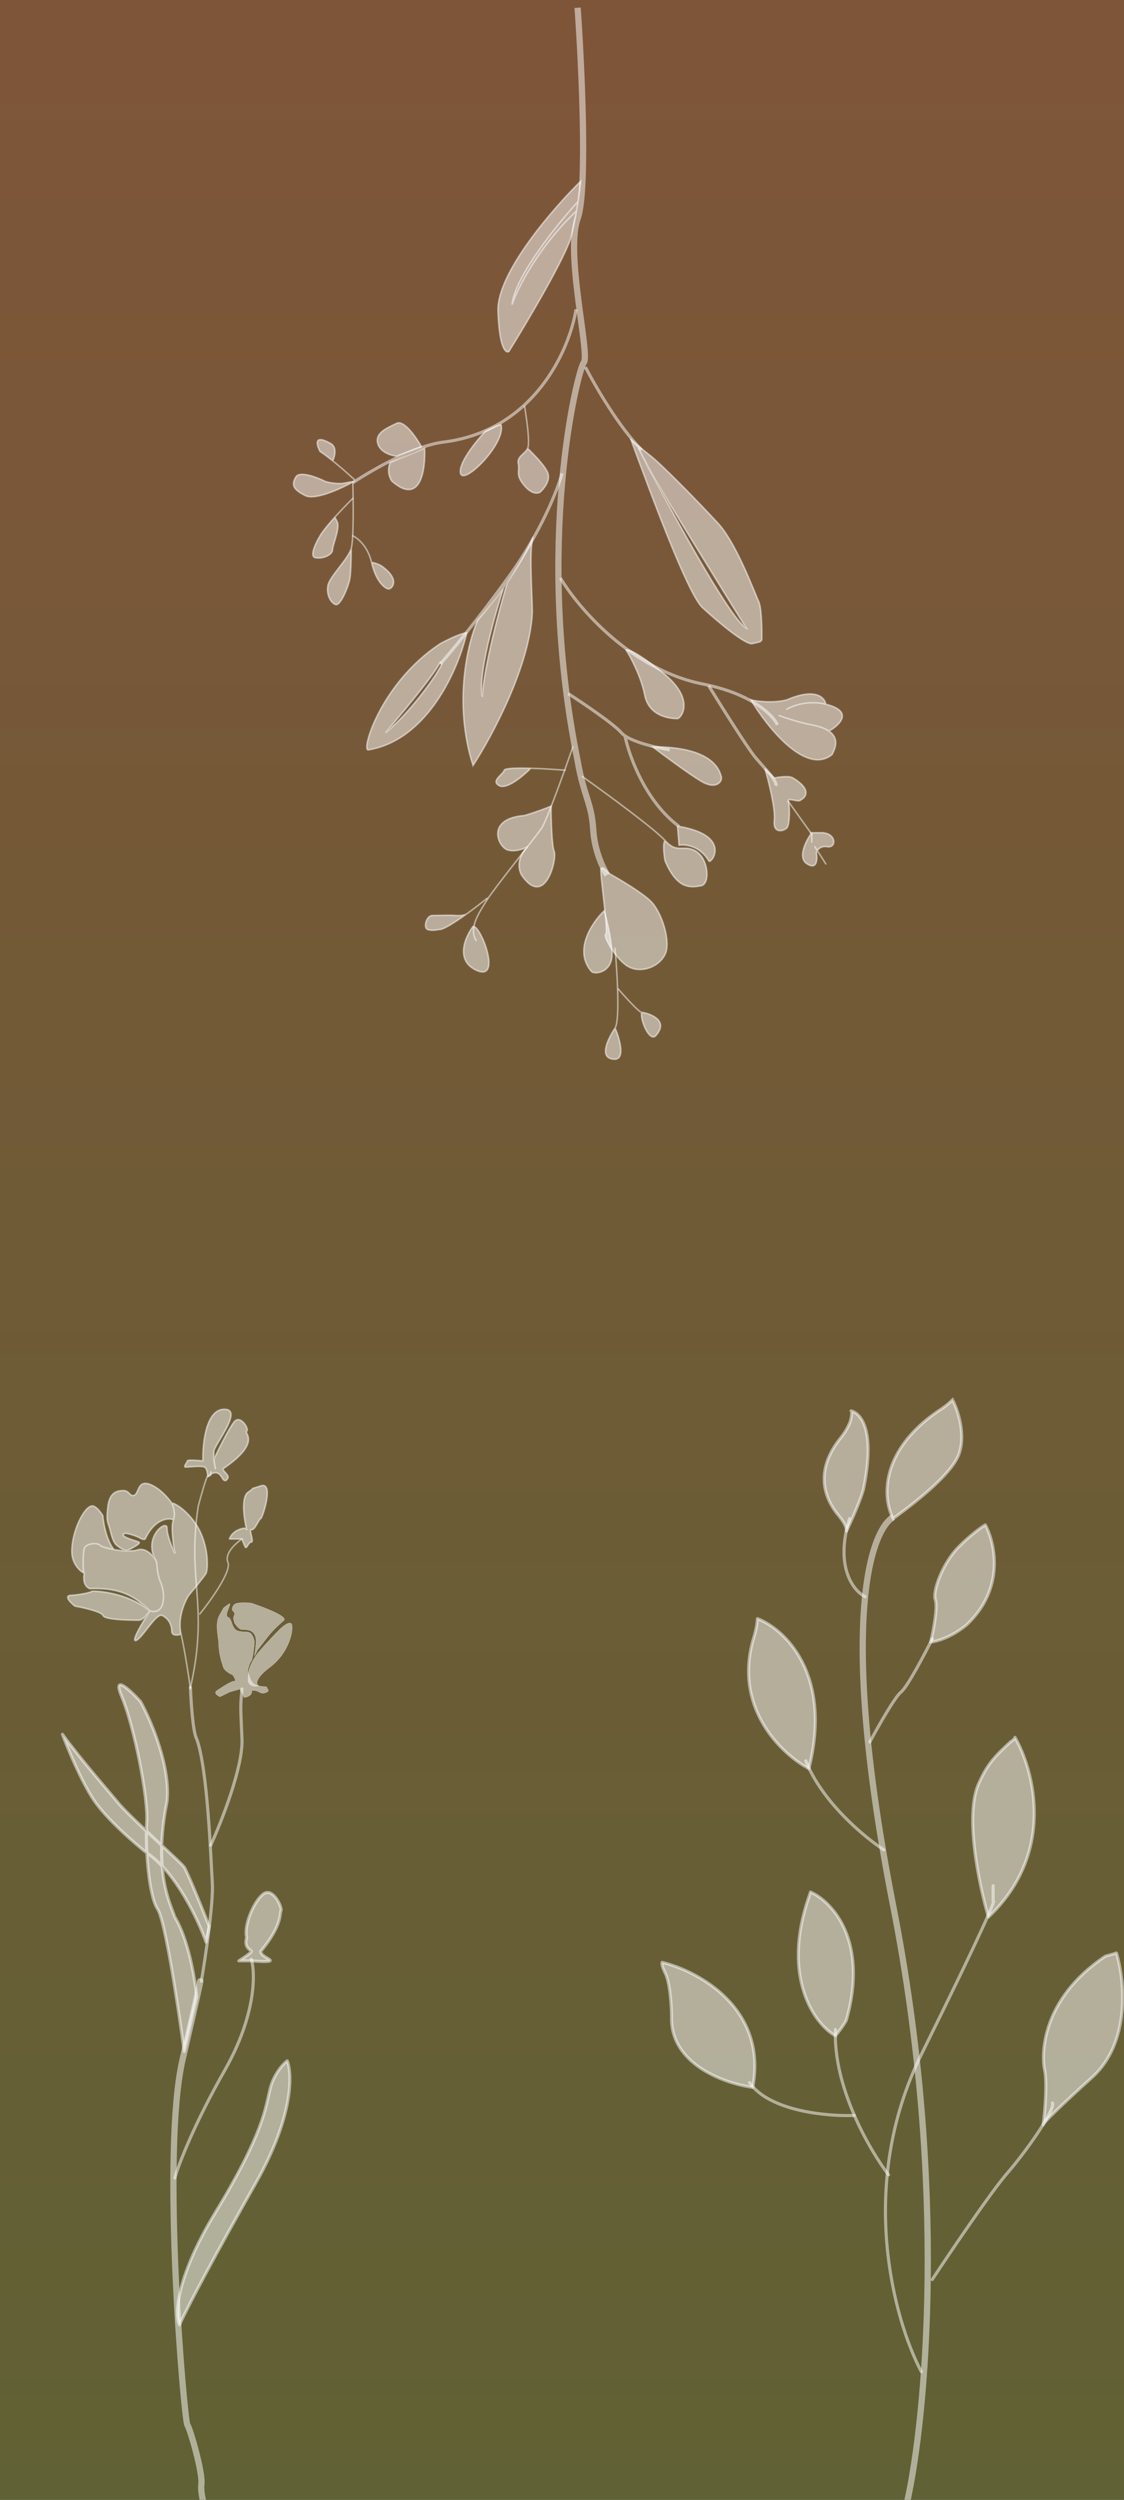 <svg width="360" height="800" viewBox="0 0 360 800" fill="none" xmlns="http://www.w3.org/2000/svg">
<rect x="0" y="0" width="360" height="800" fill="#333333" stroke="none"/>
<rect width="360" height="800" fill="url(#paint0_linear_242_630)"/>
<g clip-path="url(#clip0_242_630)">
<path d="M286.084 486C282.585 479.5 281.784 464.3 300.584 451.5C302.584 450.3 304.418 448.667 305.084 448C306.751 451.167 309.484 459.1 307.084 465.5C304.084 473.5 286.622 485.446 286.084 486Z" fill="white" fill-opacity="0.5" stroke="white" stroke-opacity="0.5"/>
<path d="M290.585 800.5C296.418 774.333 303.685 699.6 286.085 610C268.485 520.4 278.584 490 286.084 485.5" stroke="white" stroke-opacity="0.5" stroke-width="2"/>
<path d="M277.085 511C273.418 509.167 267.285 501.6 272.085 486" stroke="white" stroke-opacity="0.5" stroke-miterlimit="1.305" stroke-linecap="round" stroke-linejoin="round"/>
<path d="M268.585 485C270.585 487.4 271.251 489.167 271.084 490C272.751 486.667 275.784 479.7 276.584 476.5C281.164 454.058 273.578 451.753 272.656 451.525C273.031 451.812 272.558 454.553 272.084 455.5C271.584 456.5 271.084 458 268.585 461C259.585 473 266.085 482 268.585 485Z" fill="white" fill-opacity="0.5"/>
<path d="M272.656 451.525C273.578 451.753 281.164 454.058 276.584 476.5C275.784 479.7 272.751 486.667 271.084 490C271.251 489.167 270.585 487.4 268.585 485C266.085 482 259.585 473 268.585 461C271.084 458 271.584 456.5 272.084 455.5C272.558 454.553 273.031 451.812 272.656 451.525ZM272.656 451.525C272.571 451.504 272.542 451.5 272.584 451.5C272.611 451.5 272.635 451.508 272.656 451.525Z" stroke="white" stroke-opacity="0.5" stroke-miterlimit="1.305" stroke-linecap="round" stroke-linejoin="round"/>
<path d="M278.584 557.5C281.084 552.833 286.584 543.1 288.584 541.5C290.584 539.9 296.084 529.5 298.584 524.5" stroke="white" stroke-opacity="0.5" stroke-miterlimit="1.305" stroke-linecap="round" stroke-linejoin="round"/>
<path d="M298.084 525.5C298.918 522 300.384 514.4 299.584 512C298.584 509 302.084 500 307.084 495C311.084 491 314.418 488.667 315.584 488C318.751 493.833 321.984 508.4 309.584 520C304.784 524 299.918 525.333 298.084 525.5Z" fill="white" fill-opacity="0.5" stroke="white" stroke-opacity="0.5" stroke-miterlimit="1.305" stroke-linecap="round" stroke-linejoin="round"/>
<path d="M283.084 592C276.918 588 263.284 576.7 258.084 563.5" stroke="white" stroke-opacity="0.5" stroke-miterlimit="1.305" stroke-linecap="round" stroke-linejoin="round"/>
<path d="M259.084 566C250.251 561.333 234.384 546.3 241.584 523.5C242.384 520.7 242.584 518.667 242.584 518C251.251 521.333 266.684 535.6 259.084 566Z" fill="white" fill-opacity="0.5" stroke="white" stroke-opacity="0.5" stroke-miterlimit="1.305" stroke-linecap="round" stroke-linejoin="round"/>
<path d="M298.584 729.5C304.418 720.667 317.384 701.5 322.584 695.5C329.084 688 338.084 675 337.084 673" stroke="white" stroke-opacity="0.5" stroke-miterlimit="1.305" stroke-linecap="round" stroke-linejoin="round"/>
<path d="M334.584 662.5C335.382 666.088 334.755 675.605 334.091 679.958C334.437 678.681 348.466 665.988 349.584 665C362.266 653.8 360.202 633.667 357.584 625C357.084 625.167 355.684 625.6 354.084 626C333.084 640 333.584 658 334.584 662.5Z" fill="white" fill-opacity="0.5"/>
<path d="M334.091 679.958C334.755 675.605 335.382 666.088 334.584 662.5C333.584 658 333.084 640 354.084 626C355.684 625.6 357.084 625.167 357.584 625C360.202 633.667 362.266 653.8 349.584 665C348.466 665.988 334.437 678.681 334.091 679.958ZM334.091 679.958C334.087 679.974 334.084 679.988 334.084 680C334.087 679.986 334.089 679.972 334.091 679.958Z" stroke="white" stroke-opacity="0.5" stroke-miterlimit="1.305" stroke-linecap="round" stroke-linejoin="round"/>
<path d="M295.084 759C286.418 742.667 274.284 699.5 295.084 657.5C315.884 615.5 319.084 607.333 318.084 608.5V603.5" stroke="white" stroke-opacity="0.5" stroke-miterlimit="1.305" stroke-linecap="round" stroke-linejoin="round"/>
<path d="M284.584 696C278.584 688.167 266.784 667.9 267.584 649.5" stroke="white" stroke-opacity="0.5" stroke-miterlimit="1.305" stroke-linecap="round" stroke-linejoin="round"/>
<path d="M267.585 651.5C261.085 648 250.085 633 259.085 607L259.584 605.5C266.418 608.5 278.284 620.9 271.084 646.5C270.284 648.1 268.418 650.5 267.585 651.5Z" fill="white" fill-opacity="0.5" stroke="white" stroke-opacity="0.5" stroke-miterlimit="1.305" stroke-linecap="round" stroke-linejoin="round"/>
<path d="M273.584 677C265.084 677.333 246.484 675.7 240.084 666.5" stroke="white" stroke-opacity="0.5" stroke-miterlimit="1.305" stroke-linecap="round" stroke-linejoin="round"/>
<path d="M316.584 613.5C313.584 603.333 308.784 580.5 313.584 570.5C316.084 565 318.084 562.5 323.584 557.5C324.784 556.7 325.084 556.167 325.084 556C331.251 566.667 338.184 593.1 316.584 613.5Z" fill="white" fill-opacity="0.5"/>
<path d="M241.084 668C232.251 666.833 214.684 660.7 215.084 645.5C215.084 642 214.585 634.5 213.085 631.5C211.885 629.1 211.918 628.167 212.085 628C223.751 630.833 245.884 642.8 241.084 668Z" fill="white" fill-opacity="0.5"/>
<path d="M316.584 613.5C313.584 603.333 308.784 580.5 313.584 570.5C316.084 565 318.084 562.5 323.584 557.5C324.784 556.7 325.084 556.167 325.084 556C331.251 566.667 338.184 593.1 316.584 613.5Z" stroke="white" stroke-opacity="0.5" stroke-miterlimit="1.305" stroke-linecap="round" stroke-linejoin="round"/>
<path d="M241.084 668C232.251 666.833 214.684 660.7 215.084 645.5C215.084 642 214.585 634.5 213.085 631.5C211.885 629.1 211.918 628.167 212.085 628C223.751 630.833 245.884 642.8 241.084 668Z" stroke="white" stroke-opacity="0.5" stroke-miterlimit="1.305" stroke-linecap="round" stroke-linejoin="round"/>
<path d="M66.5 805.515C65.667 803.182 64.1 797.815 64.5 795.015C65 791.515 61 777.515 60 776.015C59 774.515 51.5 689.015 58.5 659.015C64.1 635.015 64.5 632.682 64 634.515" stroke="white" stroke-opacity="0.5" stroke-width="2" stroke-miterlimit="1.305" stroke-linecap="round" stroke-linejoin="round"/>
<path d="M64.5 634.015C65.833 626.182 68.4 608.915 68 602.515C67.5 594.515 66.5 566.015 63 556.515C61.8 554.515 61.167 544.682 61 540.015" stroke="white" stroke-opacity="0.5" stroke-miterlimit="1.305" stroke-linecap="round" stroke-linejoin="round"/>
<path d="M57.5 744.015C60.333 737.682 70 719.715 82 698.515C94 677.315 93.666 663.682 92 659.515C90.666 660.515 87.7 663.715 86.5 668.515C85 674.515 84.5 682.515 69 708.015C56.6 728.415 55.833 740.515 57.5 744.015Z" fill="white" fill-opacity="0.5" stroke="white" stroke-opacity="0.5" stroke-miterlimit="1.305" stroke-linecap="round" stroke-linejoin="round"/>
<path d="M56 697.015C57.167 692.848 62 680.115 72 662.515C82 644.915 81.833 631.515 80.5 627.015" stroke="white" stroke-opacity="0.5" stroke-miterlimit="1.305" stroke-linecap="round" stroke-linejoin="round"/>
<path d="M80.5 627.515H76.5C77.833 626.682 80.5 624.915 80.5 624.515C80.5 624.015 78 623.515 79 620.015C78 616.015 81.5 608.015 84.5 606.015C87.5 604.015 90.5 610.515 90 611.515C89.5 612.515 90.5 616.015 83.5 624.515C83.5 626.015 87 627.015 86.5 627.515C86.1 627.915 82.333 627.682 80.5 627.515Z" fill="white" fill-opacity="0.5" stroke="white" stroke-opacity="0.5" stroke-miterlimit="1.305" stroke-linecap="round" stroke-linejoin="round"/>
<path d="M59 656.515C57.166 642.848 52.9 614.615 50.5 611.015C48.537 608.071 47.43 600.204 47.04 593.015C43.026 589.848 34 582.015 30 576.015C26 570.015 21.667 559.515 20 555.015C25.667 562.848 36.722 575.515 37.5 576.515C38.991 578.432 42.842 582.164 46.887 585.972C46.903 584.891 46.941 583.895 47 583.015C47.5 575.515 43 552.515 39 543.015C35.8 535.415 41.667 540.848 45 544.515C48.333 550.515 54.7 565.315 53.5 576.515C52.428 581.874 51.924 586.525 51.797 590.56C55.403 593.918 58.4 596.716 59 597.515C59.671 598.41 64 608.682 67 616.515L66 621.515C63.984 615.809 58.791 604.455 51.939 597.203C52.615 605.847 55.072 610.732 56 613.515C60.4 620.715 62.5 633.515 63 639.015L59 656.515Z" fill="white" fill-opacity="0.5"/>
<path d="M47.04 593.015C47.43 600.204 48.537 608.071 50.5 611.015C52.9 614.615 57.166 642.848 59 656.515L63 639.015C62.5 633.515 60.4 620.715 56 613.515C54.5 609.015 49 599.015 53.5 576.515C54.7 565.315 48.333 550.515 45 544.515C41.667 540.848 35.8 535.415 39 543.015C43 552.515 47.5 575.515 47 583.015C46.827 585.608 46.833 589.217 47.04 593.015ZM47.04 593.015C56.272 599.015 63.526 614.515 66 621.515L67 616.515C64 608.682 59.671 598.41 59 597.515C57.5 595.515 41 581.015 37.5 576.515C36.722 575.515 25.667 562.848 20 555.015C21.667 559.515 26 570.015 30 576.015C34 582.015 43.026 589.848 47.04 593.015Z" stroke="white" stroke-opacity="0.5" stroke-miterlimit="1.305" stroke-linecap="round" stroke-linejoin="round"/>
<path d="M67.5 590.515C71 582.848 77.9 565.315 77.5 556.515C77 545.515 77 546.015 77.5 540.515" stroke="white" stroke-opacity="0.5" stroke-miterlimit="1.305" stroke-linecap="round" stroke-linejoin="round"/>
<path d="M77 540.515L73.5 541.515L70.5 543.015C69.667 542.682 68.3 541.815 69.5 541.015C71 540.015 74 538.015 75 538.015C75.8 538.015 75 536.682 74.5 536.015C73.667 535.682 71.9 534.715 71.5 533.515C71 532.015 70 529.015 70 525.515C69.5 521.515 69 519.015 70.5 516.515C72 514.015 71 515.015 73 513.515C75 512.015 71.5 517.015 73 517.515C74.5 518.015 74 521.515 76.5 522.015C79 522.515 79 522.015 80 522.515C81 523.015 81.5 525.015 81.5 525.515C81.5 526.015 81 531.015 80.5 531.515C80 532.015 79 535.015 79.5 535.515C80 536.015 80 538.015 81.5 539.015C83 540.015 85.5 539.515 85.5 540.015C85.5 540.515 86.5 541.015 85.5 541.515C84.5 542.015 84 542.015 83 541.515C82 541.015 82 541.015 81 541.015C80 541.015 81 541.015 80.5 542.015C80 543.015 78 543.515 78 543.015C78 542.615 77.333 541.515 77 541.015V540.515Z" fill="white" fill-opacity="0.5"/>
<path d="M80.5 513.015C79 512.848 75.8 512.715 75 513.515C74.2 514.315 74.333 515.182 74.5 515.515C74.833 515.682 75.4 516.215 75 517.015C74.5 518.015 75 518.515 75 519.015C75 519.515 76.5 521.515 77.5 521.515C78.5 521.515 79.5 521.515 80.5 522.015C82 523.015 82 524.515 82 525.515C82 526.315 81.667 528.848 81.5 530.015L82.5 528.015L86 523.515C86.5 522.848 88.2 520.915 91 518.515C92.2 516.915 81.002 513.183 80.5 513.015Z" fill="white" fill-opacity="0.5"/>
<path d="M80.5 513.015C79 512.848 75.8 512.715 75 513.515C74.2 514.315 74.333 515.182 74.5 515.515C74.833 515.682 75.4 516.215 75 517.015C74.5 518.015 75 518.515 75 519.015C75 519.515 76.5 521.515 77.5 521.515C78.5 521.515 79.5 521.515 80.5 522.015C82 523.015 82 524.515 82 525.515C82 526.315 81.667 528.848 81.5 530.015L82.5 528.015L86 523.515C86.5 522.848 88.2 520.915 91 518.515M80.5 513.015C81 513.182 92.2 516.915 91 518.515M80.5 513.015C81.002 513.183 92.2 516.915 91 518.515M77 540.515L73.5 541.515L70.5 543.015C69.667 542.682 68.3 541.815 69.5 541.015C71 540.015 74 538.015 75 538.015C75.8 538.015 75 536.682 74.5 536.015C73.667 535.682 71.9 534.715 71.5 533.515C71 532.015 70 529.015 70 525.515C69.5 521.515 69 519.015 70.5 516.515C72 514.015 71 515.015 73 513.515C75 512.015 71.5 517.015 73 517.515C74.5 518.015 74 521.515 76.5 522.015C79 522.515 79 522.015 80 522.515C81 523.015 81.5 525.015 81.5 525.515C81.5 526.015 81 531.015 80.5 531.515C80 532.015 79 535.015 79.5 535.515C80 536.015 80 538.015 81.5 539.015C83 540.015 85.5 539.515 85.5 540.015C85.5 540.515 86.5 541.015 85.5 541.515C84.5 542.015 84 542.015 83 541.515C82 541.015 82 541.015 81 541.015C80 541.015 81 541.015 80.5 542.015C80 543.015 78 543.515 78 543.015C78 542.615 77.333 541.515 77 541.015V540.515Z" stroke="white" stroke-opacity="0.5" stroke-width="0.1" stroke-miterlimit="1.305" stroke-linecap="round" stroke-linejoin="round"/>
<path d="M83 539.515C81.833 539.182 81.7 537.115 86.5 533.515C92.5 529.015 94 522.015 93.5 520.015C93.1 518.415 90.667 520.348 89.5 521.515C88.333 522.682 85.4 525.715 83 528.515C80.6 531.315 79.667 534.348 79.5 535.515C79.695 536.882 79 538.015 80 539.015C81 540.015 83 539.515 83 539.515Z" fill="white" fill-opacity="0.5" stroke="white" stroke-opacity="0.5" stroke-width="0.1" stroke-miterlimit="1.305" stroke-linecap="round" stroke-linejoin="round"/>
<path d="M23 510.515C20.2 510.515 22.5 512.848 24 514.015C26.833 514.515 32.6 515.815 33 517.015C33.5 518.515 43 518.515 44.5 518.515C45.7 518.515 47.333 516.515 48 515.515C41.6 510.315 33 509.157 29.5 509.227C28.537 509.941 23.758 510.515 23 510.515Z" fill="white" fill-opacity="0.5"/>
<path d="M58 523.015C56.8 517.815 59.167 512.515 60.5 510.515C62.167 508.515 65.6 504.315 66 503.515C66.5 502.515 67 497.015 64.5 491.015C62 485.015 56.5 481.015 55 481.015C55.5 482.015 56.3 484.515 55.5 486.515C54.7 488.515 55.5 494.348 56 497.015C55.167 495.348 53.5 491.415 53.5 489.015C53.5 486.07 45.788 491.8 49.767 499.107C49.867 499.267 49.945 499.406 50 499.515C50.5 500.515 50 503.015 51.5 506.515C53 510.015 53 517.015 48 515.515C45.833 518.848 41.9 525.415 43.5 525.015C45.5 524.515 50 516.015 52 517.015C54 518.015 55 520.015 55 522.015C55 523.615 57 523.348 58 523.015Z" fill="white" fill-opacity="0.5"/>
<path d="M26.944 503.487C26.963 503.497 26.982 503.506 27 503.515C26.68 504.795 26.606 507.489 28.725 508.41C29.142 508.392 29.551 508.38 29.951 508.374C38.45 508.245 43.225 510.74 48 515.515C53 517.015 53 510.015 51.5 506.515C50 503.015 50.5 500.515 50 499.515C49.918 499.379 49.84 499.243 49.767 499.107C48.948 497.805 46.673 495.124 44 496.015C43.146 496.3 41.887 496.382 40.5 496.331C39.203 496.283 37.795 496.118 36.5 495.894C34.312 495.515 32.449 494.964 32 494.515C31 493.515 27.5 494.015 27 495.515C26.519 496.957 26.501 503.021 26.944 503.487Z" fill="white" fill-opacity="0.5"/>
<path d="M30 482.015C27.5 481.015 23 489.515 23 496.515C23 500.46 25.594 502.784 26.944 503.487C26.501 503.021 26.519 496.957 27 495.515C27.5 494.015 31 493.515 32 494.515C32.449 494.964 34.312 495.515 36.5 495.894C34.1 492.997 33.125 487.434 32.937 485.015C32.25 484.015 31.25 482.515 30 482.015Z" fill="white" fill-opacity="0.5"/>
<path d="M55.5 486.515C56.3 484.515 55.5 482.015 55 481.015C54 479.515 51.2 476.215 48 475.015C44 473.515 44.5 478.015 43 478.515C41.5 479.015 41.5 477.015 39.5 477.015C37.5 477.015 35 477.515 34.5 482.515C34 487.515 34.5 486.515 35.5 490.515C36.5 494.515 37.5 494.515 38 495.015C38.4 495.415 39.833 496.059 40.5 496.331C42.167 495.559 45.3 493.915 44.5 493.515C43.5 493.015 39 492.015 39.5 491.015C39.9 490.215 43 491.348 44.5 492.015C45 492.348 46.1 492.915 46.5 492.515C50 485.015 55.333 485.848 55.5 486.515Z" fill="white" fill-opacity="0.5"/>
<path d="M61 540.515C60.5 536.848 59.2 528.215 58 523.015M58 523.015C56.8 517.815 59.167 512.515 60.5 510.515C62.167 508.515 65.6 504.315 66 503.515C66.5 502.515 67 497.015 64.5 491.015C62 485.015 56.5 481.015 55 481.015M58 523.015C57 523.348 55 523.615 55 522.015C55 520.015 54 518.015 52 517.015C50 516.015 45.5 524.515 43.5 525.015C41.9 525.415 45.833 518.848 48 515.515M55 481.015C55.5 482.015 56.3 484.515 55.5 486.515M55 481.015C54 479.515 51.2 476.215 48 475.015C44 473.515 44.5 478.015 43 478.515C41.5 479.015 41.5 477.015 39.5 477.015C37.5 477.015 35 477.515 34.5 482.515C34 487.515 34.5 486.515 35.5 490.515C36.5 494.515 37.5 494.515 38 495.015C38.4 495.415 39.833 496.059 40.5 496.331M27 503.515C26.68 504.795 26.606 507.489 28.725 508.41M27 503.515C26.982 503.506 26.963 503.497 26.944 503.487M27 503.515C26.981 503.515 26.962 503.505 26.944 503.487M30.559 508.363C30.523 508.351 30.264 508.36 29.951 508.374M48 515.515C47.333 516.515 45.7 518.515 44.5 518.515C43 518.515 33.5 518.515 33 517.015C32.6 515.815 26.833 514.515 24 514.015C22.5 512.848 20.2 510.515 23 510.515C23.758 510.515 28.537 509.941 29.5 509.227C33 509.157 41.6 510.315 48 515.515ZM48 515.515C53 517.015 53 510.015 51.5 506.515C50 503.015 50.5 500.515 50 499.515M48 515.515C43.225 510.74 38.45 508.245 29.951 508.374M28.725 508.41C29.142 508.392 29.551 508.38 29.951 508.374M28.725 508.41C28.779 508.434 29.438 508.397 29.951 508.374M50 499.515C49.945 499.406 49.867 499.267 49.767 499.107M50 499.515C49.918 499.379 49.84 499.243 49.767 499.107M36.5 495.894C34.312 495.515 32.449 494.964 32 494.515C31 493.515 27.5 494.015 27 495.515C26.519 496.957 26.501 503.021 26.944 503.487M36.5 495.894C34.1 492.997 33.125 487.434 32.937 485.015C32.25 484.015 31.25 482.515 30 482.015C27.5 481.015 23 489.515 23 496.515C23 500.46 25.594 502.784 26.944 503.487M36.5 495.894C37.795 496.118 39.203 496.283 40.5 496.331M55.5 486.515C54.7 488.515 55.5 494.348 56 497.015C55.167 495.348 53.5 491.415 53.5 489.015C53.5 486.07 45.788 491.8 49.767 499.107M55.5 486.515C55.333 485.848 50 485.015 46.5 492.515C46.1 492.915 45 492.348 44.5 492.015C43 491.348 39.9 490.215 39.5 491.015C39 492.015 43.5 493.015 44.5 493.515C45.3 493.915 42.167 495.559 40.5 496.331M49.767 499.107C48.948 497.805 46.672 495.124 44 496.015C43.146 496.3 41.887 496.382 40.5 496.331" stroke="white" stroke-opacity="0.5" stroke-width="0.5" stroke-miterlimit="1.305" stroke-linecap="round" stroke-linejoin="round"/>
<path d="M61 540.015C62 535.682 63.5 528.224 63.5 519.015C63.5 507.515 61 498.015 63.5 482.015C64.333 478.848 66.1 472.515 66.5 472.515C66.9 472.515 67.333 472.182 67.5 472.015V471.015" stroke="white" stroke-opacity="0.5" stroke-width="0.5" stroke-miterlimit="1.305" stroke-linecap="round" stroke-linejoin="round"/>
<path d="M66.5 472.515C66.5 471.682 66.3 469.915 65.5 469.515C64.5 469.015 60.5 469.515 59.5 469.515C58.5 469.515 60 468.015 60 467.515C60 467.115 63.333 467.349 65 467.515C64.833 462.182 65.9 451.415 71.5 451.015C78.5 450.515 68.5 462.515 68.5 464.515C68.5 465.209 68.415 466.115 68.5 467.015C69.951 463.848 73.4 457.015 75 455.015C77 452.515 80 457.515 79 458.015C78 458.515 84 461.515 71.5 470.015C71 470.515 73.5 472.015 73 473.015C72.5 474.015 72 474.015 71.5 473.515C71 473.015 70 469.515 66.5 472.515Z" fill="white" fill-opacity="0.5"/>
<path d="M69 470.015C68.906 469.354 68.611 468.191 68.5 467.015M68.5 467.015C68.415 466.115 68.5 465.209 68.5 464.515C68.5 462.515 78.5 450.515 71.5 451.015C65.9 451.415 64.833 462.182 65 467.515C63.333 467.349 60 467.115 60 467.515C60 468.015 58.5 469.515 59.5 469.515C60.5 469.515 64.5 469.015 65.5 469.515C66.3 469.915 66.5 471.682 66.5 472.515C70 469.515 71 473.015 71.5 473.515C72 474.015 72.5 474.015 73 473.015C73.5 472.015 71 470.515 71.5 470.015C84 461.515 78 458.515 79 458.015C80 457.515 77 452.515 75 455.015C73.4 457.015 69.951 463.848 68.5 467.015ZM64 516.515C67.5 512.182 74.2 502.815 73 500.015C71.8 497.215 75.5 493.848 77.5 492.515" stroke="white" stroke-opacity="0.5" stroke-width="0.5" stroke-miterlimit="1.305" stroke-linecap="round" stroke-linejoin="round"/>
<path d="M73.5 492.515H77.5C77.667 493.015 78.1 494.215 78.5 495.015C79 496.015 79.5 493.515 80.5 493.515C81.5 493.515 79.5 489.015 80.5 489.515C81.5 490.015 83 486.015 83.5 486.015C84 486.015 88 474.015 83.5 475.515C79 477.015 82.5 475.515 79.5 477.515C77.137 479.09 78.134 485.964 78.961 489.357C78.988 489.41 79 489.464 79 489.515C78.987 489.463 78.974 489.411 78.961 489.357C78.811 489.068 78.193 488.838 76.5 489.515C74.5 490.315 73.667 491.848 73.5 492.515Z" fill="white" fill-opacity="0.5"/>
<path d="M78.961 489.357C78.134 485.964 77.137 479.09 79.5 477.515C82.5 475.515 79 477.015 83.5 475.515C88 474.015 84 486.015 83.5 486.015C83 486.015 81.5 490.015 80.5 489.515C79.5 489.015 81.5 493.515 80.5 493.515C79.5 493.515 79 496.015 78.5 495.015C78.1 494.215 77.667 493.015 77.5 492.515H73.5C73.667 491.848 74.5 490.315 76.5 489.515C78.193 488.838 78.811 489.068 78.961 489.357ZM78.961 489.357C78.988 489.41 79 489.464 79 489.515C78.987 489.463 78.974 489.411 78.961 489.357Z" stroke="white" stroke-opacity="0.5" stroke-width="0.5" stroke-miterlimit="1.305" stroke-linecap="round" stroke-linejoin="round"/>
<path d="M185 2.483C186.333 21.317 188.2 61.183 185 69.983C182.736 76.209 184.316 89.32 185.751 99.983C186.852 108.161 187.868 114.898 187 115.983C185 118.483 171 174.483 185 243.483C187 254.983 189.5 256.983 190 265.483C190.4 272.283 193.167 277.983 194.5 279.983" stroke="white" stroke-opacity="0.5" stroke-width="2"/>
<path d="M184.5 98.983C182.5 111.65 171.2 137.883 142 141.483C130.5 142.983 114.5 153.483 113 154.483" stroke="white" stroke-opacity="0.5"/>
<path d="M187.5 117.483C190.5 123.317 198.3 136.783 205.5 143.983" stroke="white" stroke-opacity="0.5"/>
<path d="M180 151.483C178.667 156.483 173.4 170.083 163 184.483C152.6 198.883 144 209.15 141 212.483" stroke="white" stroke-opacity="0.5"/>
<path d="M227 219.483C231 225.983 239.6 239.683 242 242.483C245 245.983 249 249.983 248.5 251.483" stroke="white" stroke-opacity="0.5"/>
<path d="M182 221.983C186.667 224.983 196.6 231.683 199 234.483C199.296 234.829 199.691 235.162 200.165 235.483M214.5 239.983C210.847 239.399 203.531 237.764 200.165 235.483M200.165 235.483C201.443 241.817 206.7 256.483 217.5 264.483" stroke="white" stroke-opacity="0.5"/>
<path d="M186 57.983C177 66.817 159.1 87.483 159.5 99.483C159.9 111.483 162 113.15 163 112.483C169 102.817 181.4 81.883 183 75.483C183.639 72.927 184.193 70.127 184.649 67.483C184.827 66.451 184.99 65.444 185.138 64.483C185.558 61.743 185.852 59.392 186 57.983Z" fill="white" fill-opacity="0.5"/>
<path d="M185.138 64.483C185.558 61.743 185.852 59.392 186 57.983C177 66.817 159.1 87.483 159.5 99.483C159.9 111.483 162 113.15 163 112.483C169 102.817 181.4 81.883 183 75.483C183.639 72.927 184.193 70.127 184.649 67.483M185.138 64.483C178.425 71.817 164.8 88.683 164 97.483C165.766 92.317 172.368 79.083 184.649 67.483M185.138 64.483C184.99 65.444 184.827 66.451 184.649 67.483" stroke="white" stroke-opacity="0.5" stroke-width="0.5" stroke-linecap="round"/>
<path d="M127 135.483C129.4 134.283 133.333 139.983 135 142.983L127 145.983C125.333 145.817 121.8 144.783 121 141.983C120 138.483 124 136.983 127 135.483Z" fill="white" fill-opacity="0.5" stroke="white" stroke-opacity="0.5" stroke-width="0.5" stroke-linecap="round"/>
<path d="M125.5 153.983C134.7 161.983 136.333 150.317 136 143.483L125 147.983C124.5 148.983 123.9 151.583 125.5 153.983Z" fill="white" fill-opacity="0.5" stroke="white" stroke-opacity="0.5" stroke-width="0.5" stroke-linecap="round"/>
<path d="M106 141.983C100.4 138.783 101.333 142.317 102.5 144.483C103.187 144.913 104.599 145.908 106.573 147.483C107.215 146.15 108 143.183 106 141.983Z" fill="white" fill-opacity="0.5"/>
<path d="M113.5 153.483C110.785 150.962 108.43 148.966 106.573 147.483M106.573 147.483C104.599 145.908 103.187 144.913 102.5 144.483C101.333 142.317 100.4 138.783 106 141.983C108 143.183 107.215 146.15 106.573 147.483Z" stroke="white" stroke-opacity="0.5" stroke-width="0.5" stroke-linecap="round"/>
<path d="M97.778 158.61C100.978 160.21 109.444 156.277 113.278 154.11C113.111 154.11 112.278 154.21 110.278 154.61C108.278 155.01 105.444 154.444 104.278 154.11C101.611 152.777 95.978 150.61 94.778 152.61C93.278 155.11 93.778 156.61 97.778 158.61Z" fill="white" fill-opacity="0.5" stroke="white" stroke-opacity="0.5" stroke-width="0.5" stroke-linecap="round"/>
<path d="M105 187.483C105.5 184.483 111.5 178.983 112.5 175.483C112.5 178.15 112.4 183.883 112 185.483C111.5 187.983 109 193.983 107.5 193.483C106 192.983 104.5 190.483 105 187.483Z" fill="white" fill-opacity="0.5"/>
<path d="M113 154.483C113.167 160.317 113.3 172.683 112.5 175.483M112.5 175.483C111.5 178.983 105.5 184.483 105 187.483C104.5 190.483 106 192.983 107.5 193.483C109 193.983 111.5 187.983 112 185.483C112.4 183.883 112.5 178.15 112.5 175.483Z" stroke="white" stroke-opacity="0.5" stroke-width="0.5" stroke-linecap="round"/>
<path d="M124.5 188.483C123.5 188.483 120.5 186.483 119 179.983C119.333 179.983 120.4 180.183 122 180.983C128.5 185.483 125.5 188.483 124.5 188.483Z" fill="white" fill-opacity="0.5"/>
<path d="M113 171.483C114.5 172.15 117.8 174.783 119 179.983M119 179.983C120.5 186.483 123.5 188.483 124.5 188.483C125.5 188.483 128.5 185.483 122 180.983C120.4 180.183 119.333 179.983 119 179.983Z" stroke="white" stroke-opacity="0.5" stroke-width="0.5" stroke-linecap="round"/>
<path d="M102.5 171.483C101.167 173.65 99 178.083 101 178.483C103.5 178.983 106.5 177.483 106.5 175.983C106.5 174.483 109 168.983 108 166.983C107.533 166.049 107.332 165.638 107.263 165.49C107.265 165.488 107.267 165.486 107.269 165.483C107.232 165.414 107.213 165.385 107.263 165.49C104.211 168.874 102.836 170.811 102.5 171.483Z" fill="white" fill-opacity="0.5"/>
<path d="M113 159.483C110.642 161.841 108.757 163.834 107.269 165.483M107.269 165.483C104.213 168.872 102.836 170.811 102.5 171.483C101.167 173.65 99 178.083 101 178.483C103.5 178.983 106.5 177.483 106.5 175.983C106.5 174.483 109 168.983 108 166.983C107.2 165.383 107.179 165.317 107.269 165.483Z" stroke="white" stroke-opacity="0.5" stroke-width="0.5" stroke-linecap="round"/>
<path d="M147.5 151.483C146.7 148.283 152.5 141.15 155.5 137.983C157.167 137.15 160.5 135.583 160.5 135.983C162 141.983 148.5 155.483 147.5 151.483Z" fill="white" fill-opacity="0.5" stroke="white" stroke-opacity="0.5" stroke-width="0.5" stroke-linecap="round"/>
<path d="M166 148.483C165.5 145.983 168 145.483 169 143.483C170.667 145.15 174.7 149.083 175.5 151.483C176.3 153.883 174.167 156.483 173 157.483C172.333 157.983 170.4 158.283 168 155.483C165 151.983 166.5 150.983 166 148.483Z" fill="white" fill-opacity="0.5"/>
<path d="M168 129.983C168.667 133.817 169.8 141.883 169 143.483M169 143.483C168 145.483 165.5 145.983 166 148.483C166.5 150.983 165 151.983 168 155.483C170.4 158.283 172.333 157.983 173 157.483C174.167 156.483 176.3 153.883 175.5 151.483C174.7 149.083 170.667 145.15 169 143.483Z" stroke="white" stroke-opacity="0.5" stroke-width="0.5" stroke-linecap="round"/>
<path d="M179.5 184.983C185.167 194.483 202.3 214.583 225.5 218.983C241.1 222.183 247.667 228.983 249 231.983" stroke="white" stroke-opacity="0.5"/>
<path fill-rule="evenodd" clip-rule="evenodd" d="M202 140.483L202.114 140.794C208.153 157.234 220.23 190.111 225 194.483C231 199.983 239 206.483 241 205.983C243 205.483 244 205.483 244 204.483V202.483C244 199.817 243.8 194.083 243 192.483C242 190.483 236 173.983 230 167.483C224 160.983 212.52 149.199 208.5 145.983C206 143.983 203 141.65 202 140.483ZM209.026 152.093C208.324 150.774 207.647 149.495 207 148.266C206.838 148.231 207.606 149.654 209.026 152.093C219.185 171.186 234.535 198.579 239 200.983C230.232 186.919 214.603 161.673 209.026 152.093Z" fill="white" fill-opacity="0.5"/>
<path d="M202 140.483C203 141.65 206 143.983 208.5 145.983C212.52 149.199 224 160.983 230 167.483C236 173.983 242 190.483 243 192.483C243.8 194.083 244 199.817 244 202.483M202 140.483L202.114 140.794M202 140.483C202.038 140.586 202.076 140.69 202.114 140.794M244 204.483C244 205.483 243 205.483 241 205.983C239 206.483 231 199.983 225 194.483C220.23 190.111 208.153 157.234 202.114 140.794M244 204.483C244 203.683 244 202.817 244 202.483M244 204.483V202.483M204.5 143.483C205.266 144.961 206.104 146.565 207 148.266M207 148.266C207.647 149.495 208.324 150.774 209.026 152.093M207 148.266C206.838 148.231 207.606 149.654 209.026 152.093M209.026 152.093C219.185 171.186 234.535 198.579 239 200.983C230.232 186.919 214.603 161.673 209.026 152.093Z" stroke="white" stroke-opacity="0.5" stroke-width="0.5" stroke-linecap="round"/>
<path d="M206.5 222.483C205.3 216.483 202 210.317 200.5 207.983C201 207.65 204.1 208.683 212.5 215.483C223 223.983 218 229.983 217 229.983C216 229.983 208 229.983 206.5 222.483Z" fill="white" fill-opacity="0.5" stroke="white" stroke-opacity="0.5" stroke-width="0.5" stroke-linecap="round"/>
<path d="M266.5 241.483C258.1 248.283 245.667 232.65 240.5 223.983C242.5 224.445 247.6 225.091 252 223.983C261.2 219.983 264.167 223.24 264.5 225.368C265.159 225.528 265.827 225.731 266.5 225.983C272.9 228.383 268.5 232.308 265.5 233.971C269.155 236.459 267.256 239.971 266.5 241.483Z" fill="white" fill-opacity="0.5"/>
<path d="M249.5 228.983C249.5 228.983 255 231.031 260 231.983C262.562 232.471 264.32 233.168 265.5 233.971M265.5 233.971C269.155 236.459 267.256 239.971 266.5 241.483C258.1 248.283 245.667 232.65 240.5 223.983C242.5 224.445 247.6 225.091 252 223.983C261.2 219.983 264.167 223.24 264.5 225.368M265.5 233.971C268.5 232.308 272.9 228.383 266.5 225.983C265.827 225.731 265.159 225.528 264.5 225.368M252 226.983C253.939 225.79 258.894 224.01 264.5 225.368" stroke="white" stroke-opacity="0.5" stroke-width="0.5" stroke-linecap="round"/>
<path d="M248 262.483C248.4 258.883 246.167 249.983 245 245.983L248 248.983C249.5 248.65 252.8 248.183 254 248.983C260 252.583 258.167 255.15 256.5 255.983C256 256.983 252 254.983 252.5 256.483C253 257.983 253 263.983 252 264.983C251 265.983 247.5 266.983 248 262.483Z" fill="white" fill-opacity="0.5" stroke="white" stroke-opacity="0.5" stroke-width="0.5" stroke-linecap="round"/>
<path fill-rule="evenodd" clip-rule="evenodd" d="M149.5 202.483C147 213.65 137.2 236.783 118 239.983C115.5 240.483 122 218.483 141 205.983C146.2 203.183 148.833 202.483 149.5 202.483ZM123.5 234.483C131.1 228.308 140 216.077 141.5 212.483L141 211.983C138.2 217.183 126.833 230.483 123.5 234.483Z" fill="white" fill-opacity="0.5" stroke="white" stroke-opacity="0.5" stroke-width="0.5" stroke-linecap="round"/>
<path d="M151.5 244.983C145.1 224.983 149.833 205.65 153 198.483C156.343 194.634 159.09 191.113 161.338 187.983C158.392 196.983 152.9 216.583 154.5 222.983C154.5 219.886 156.1 208.221 162.5 186.337C170.284 175.112 171.261 169.558 170.5 172.983C169.5 177.483 170.5 191.483 170.5 195.983C169.7 213.183 157.5 235.817 151.5 244.983Z" fill="white" fill-opacity="0.5"/>
<path d="M161.338 187.983C159.09 191.113 156.343 194.634 153 198.483C149.833 205.65 145.1 224.983 151.5 244.983C157.5 235.817 169.7 213.183 170.5 195.983C170.5 191.483 169.5 177.483 170.5 172.983C171.261 169.558 170.284 175.112 162.5 186.337M161.338 187.983C158.392 196.983 152.9 216.583 154.5 222.983C154.5 219.886 156.1 208.221 162.5 186.337M161.338 187.983C161.741 187.422 162.128 186.873 162.5 186.337" stroke="white" stroke-opacity="0.5" stroke-width="0.5" stroke-linecap="round"/>
<path d="M252.5 256.483L260 266.983" stroke="white" stroke-opacity="0.5" stroke-width="0.5" stroke-linecap="round"/>
<path d="M258.5 276.483C255.3 274.483 258.167 268.983 260 266.483H263C268 266.483 268 271.483 265 270.983C263.222 270.687 262.249 271.47 261.796 272.235C261.638 272.502 261.543 272.767 261.5 272.983C261.833 274.983 261.7 278.483 258.5 276.483Z" fill="white" fill-opacity="0.5"/>
<path d="M260 269.483V266.483M260 266.483C258.167 268.983 255.3 274.483 258.5 276.483C261.7 278.483 261.833 274.983 261.5 272.983C261.667 272.15 262.6 270.583 265 270.983C268 271.483 268 266.483 263 266.483C259 266.483 259.333 266.483 260 266.483ZM261 270.983L264.5 276.483" stroke="white" stroke-opacity="0.5" stroke-width="0.5" stroke-linecap="round"/>
<path d="M224.5 249.983C220.5 247.583 212.5 241.65 209 238.983C229 238.983 230.5 246.983 231 248.483C231.5 249.983 229.5 252.983 224.5 249.983Z" fill="white" fill-opacity="0.5"/>
<path d="M223 272.483C219 269.983 217 273.483 213 268.983C212.2 269.783 212.667 273.65 213 275.483C217 284.983 221.5 283.983 224.5 283.483C227.5 282.983 227 274.983 223 272.483Z" fill="white" fill-opacity="0.5"/>
<path d="M217.5 270.483L217 264.483H217.5C235 267.483 227.5 276.983 227 275.483C224.2 270.683 219.5 270.15 217.5 270.483Z" fill="white" fill-opacity="0.5"/>
<path d="M186.5 248.483C194 253.817 209.8 265.383 213 268.983M213 268.983C217 273.483 219 269.983 223 272.483C227 274.983 227.5 282.983 224.5 283.483C221.5 283.983 217 284.983 213 275.483C212.667 273.65 212.2 269.783 213 268.983ZM209 238.983C212.5 241.65 220.5 247.583 224.5 249.983C229.5 252.983 231.5 249.983 231 248.483C230.5 246.983 229 238.983 209 238.983ZM217 264.483L217.5 270.483C219.5 270.15 224.2 270.683 227 275.483C227.5 276.983 235 267.483 217.5 264.483H217Z" stroke="white" stroke-opacity="0.5" stroke-width="0.5" stroke-linecap="round"/>
<path d="M183.5 238.983C180.833 246.65 175.1 262.583 173.5 264.983C171.5 267.983 158.5 283.983 156 287.983C153.5 291.983 150 296.983 152.5 300.983" stroke="white" stroke-opacity="0.5" stroke-width="0.5" stroke-linecap="round"/>
<path d="M151.5 296.483C149 299.817 145.7 307.283 152.5 310.483C161 314.483 154 295.983 151.5 296.483Z" fill="white" fill-opacity="0.5"/>
<path d="M137 297.483C138.2 297.883 139.833 297.65 140.5 297.483C141.727 297.729 145.65 295.228 149.5 292.449C149.167 292.687 148 293.127 146 292.983C143.5 292.804 140.5 292.983 138.5 292.983C136.5 292.983 135.5 296.983 137 297.483Z" fill="white" fill-opacity="0.5"/>
<path d="M156 287.483C154.325 288.836 151.927 290.698 149.5 292.449M149.5 292.449C145.65 295.228 141.727 297.729 140.5 297.483C139.833 297.65 138.2 297.883 137 297.483C135.5 296.983 136.5 292.983 138.5 292.983C140.5 292.983 143.5 292.804 146 292.983C148 293.127 149.167 292.687 149.5 292.449ZM151.5 296.483C149 299.817 145.7 307.283 152.5 310.483C161 314.483 154 295.983 151.5 296.483Z" stroke="white" stroke-opacity="0.5" stroke-width="0.5" stroke-linecap="round"/>
<path d="M177.5 272.483C176.7 270.483 176.5 261.983 176.5 257.983C175.333 258.483 172 259.783 168 260.983C155.5 261.983 159.5 270.983 162.5 271.983C164.9 272.783 167.833 271.65 169 270.983C167.5 272.317 165 275.983 167 279.983C174.5 290.983 178.5 274.983 177.5 272.483Z" fill="white" fill-opacity="0.5" stroke="white" stroke-opacity="0.5" stroke-width="0.5" stroke-linecap="round"/>
<path d="M208.5 288.483C205.7 285.683 198.333 281.317 195 279.483C194.333 278.65 192.9 277.183 192.5 277.983C192 278.983 195 298.483 194 298.983C193 299.483 197.5 307.483 201.5 309.483C205.5 311.483 211 309.483 213 305.483C215 301.483 212 291.983 208.5 288.483Z" fill="white" fill-opacity="0.5" stroke="white" stroke-opacity="0.5" stroke-width="0.5" stroke-linecap="round"/>
<path d="M189.5 310.983C183.5 304.183 189.667 295.15 193.5 291.483C194.167 293.65 195.6 299.283 196 304.483C196.5 310.983 191 311.983 189.5 310.983Z" fill="white" fill-opacity="0.5" stroke="white" stroke-opacity="0.5" stroke-width="0.5" stroke-linecap="round"/>
<path d="M197 328.983C195 331.983 191.5 338.483 196.5 338.983C200.5 339.383 198.5 332.483 197 328.983Z" fill="white" fill-opacity="0.5"/>
<path d="M197 303.483C197.667 310.983 198.6 326.583 197 328.983M197 328.983C195 331.983 191.5 338.483 196.5 338.983C200.5 339.383 198.5 332.483 197 328.983Z" stroke="white" stroke-opacity="0.5" stroke-width="0.5" stroke-linecap="round"/>
<path d="M205.5 323.983C206.5 323.983 215 325.983 210 331.483C208 333.483 205 326.483 205.5 323.983Z" fill="white" fill-opacity="0.5"/>
<path d="M160 251.483C157 249.983 161 247.983 161.5 246.483C161.716 245.836 165.535 245.741 170 245.871C167.667 248.241 162.4 252.683 160 251.483Z" fill="white" fill-opacity="0.5"/>
<path d="M198 316.483C200.167 318.983 204.7 323.983 205.5 323.983M205.5 323.983C206.5 323.983 215 325.983 210 331.483C208 333.483 205 326.483 205.5 323.983ZM181 246.483C178.085 246.253 173.808 245.981 170 245.871M170 245.871C165.535 245.741 161.716 245.836 161.5 246.483C161 247.983 157 249.983 160 251.483C162.4 252.683 167.667 248.241 170 245.871Z" stroke="white" stroke-opacity="0.5" stroke-width="0.5" stroke-linecap="round"/>
</g>
<defs>
<linearGradient id="paint0_linear_242_630" x1="180" y1="0" x2="180" y2="800" gradientUnits="userSpaceOnUse">
<stop stop-color="#7F5539"/>
<stop offset="1" stop-color="#606134"/>
</linearGradient>
<clipPath id="clip0_242_630">
<rect width="360" height="800" fill="white"/>
</clipPath>
</defs>
</svg>
